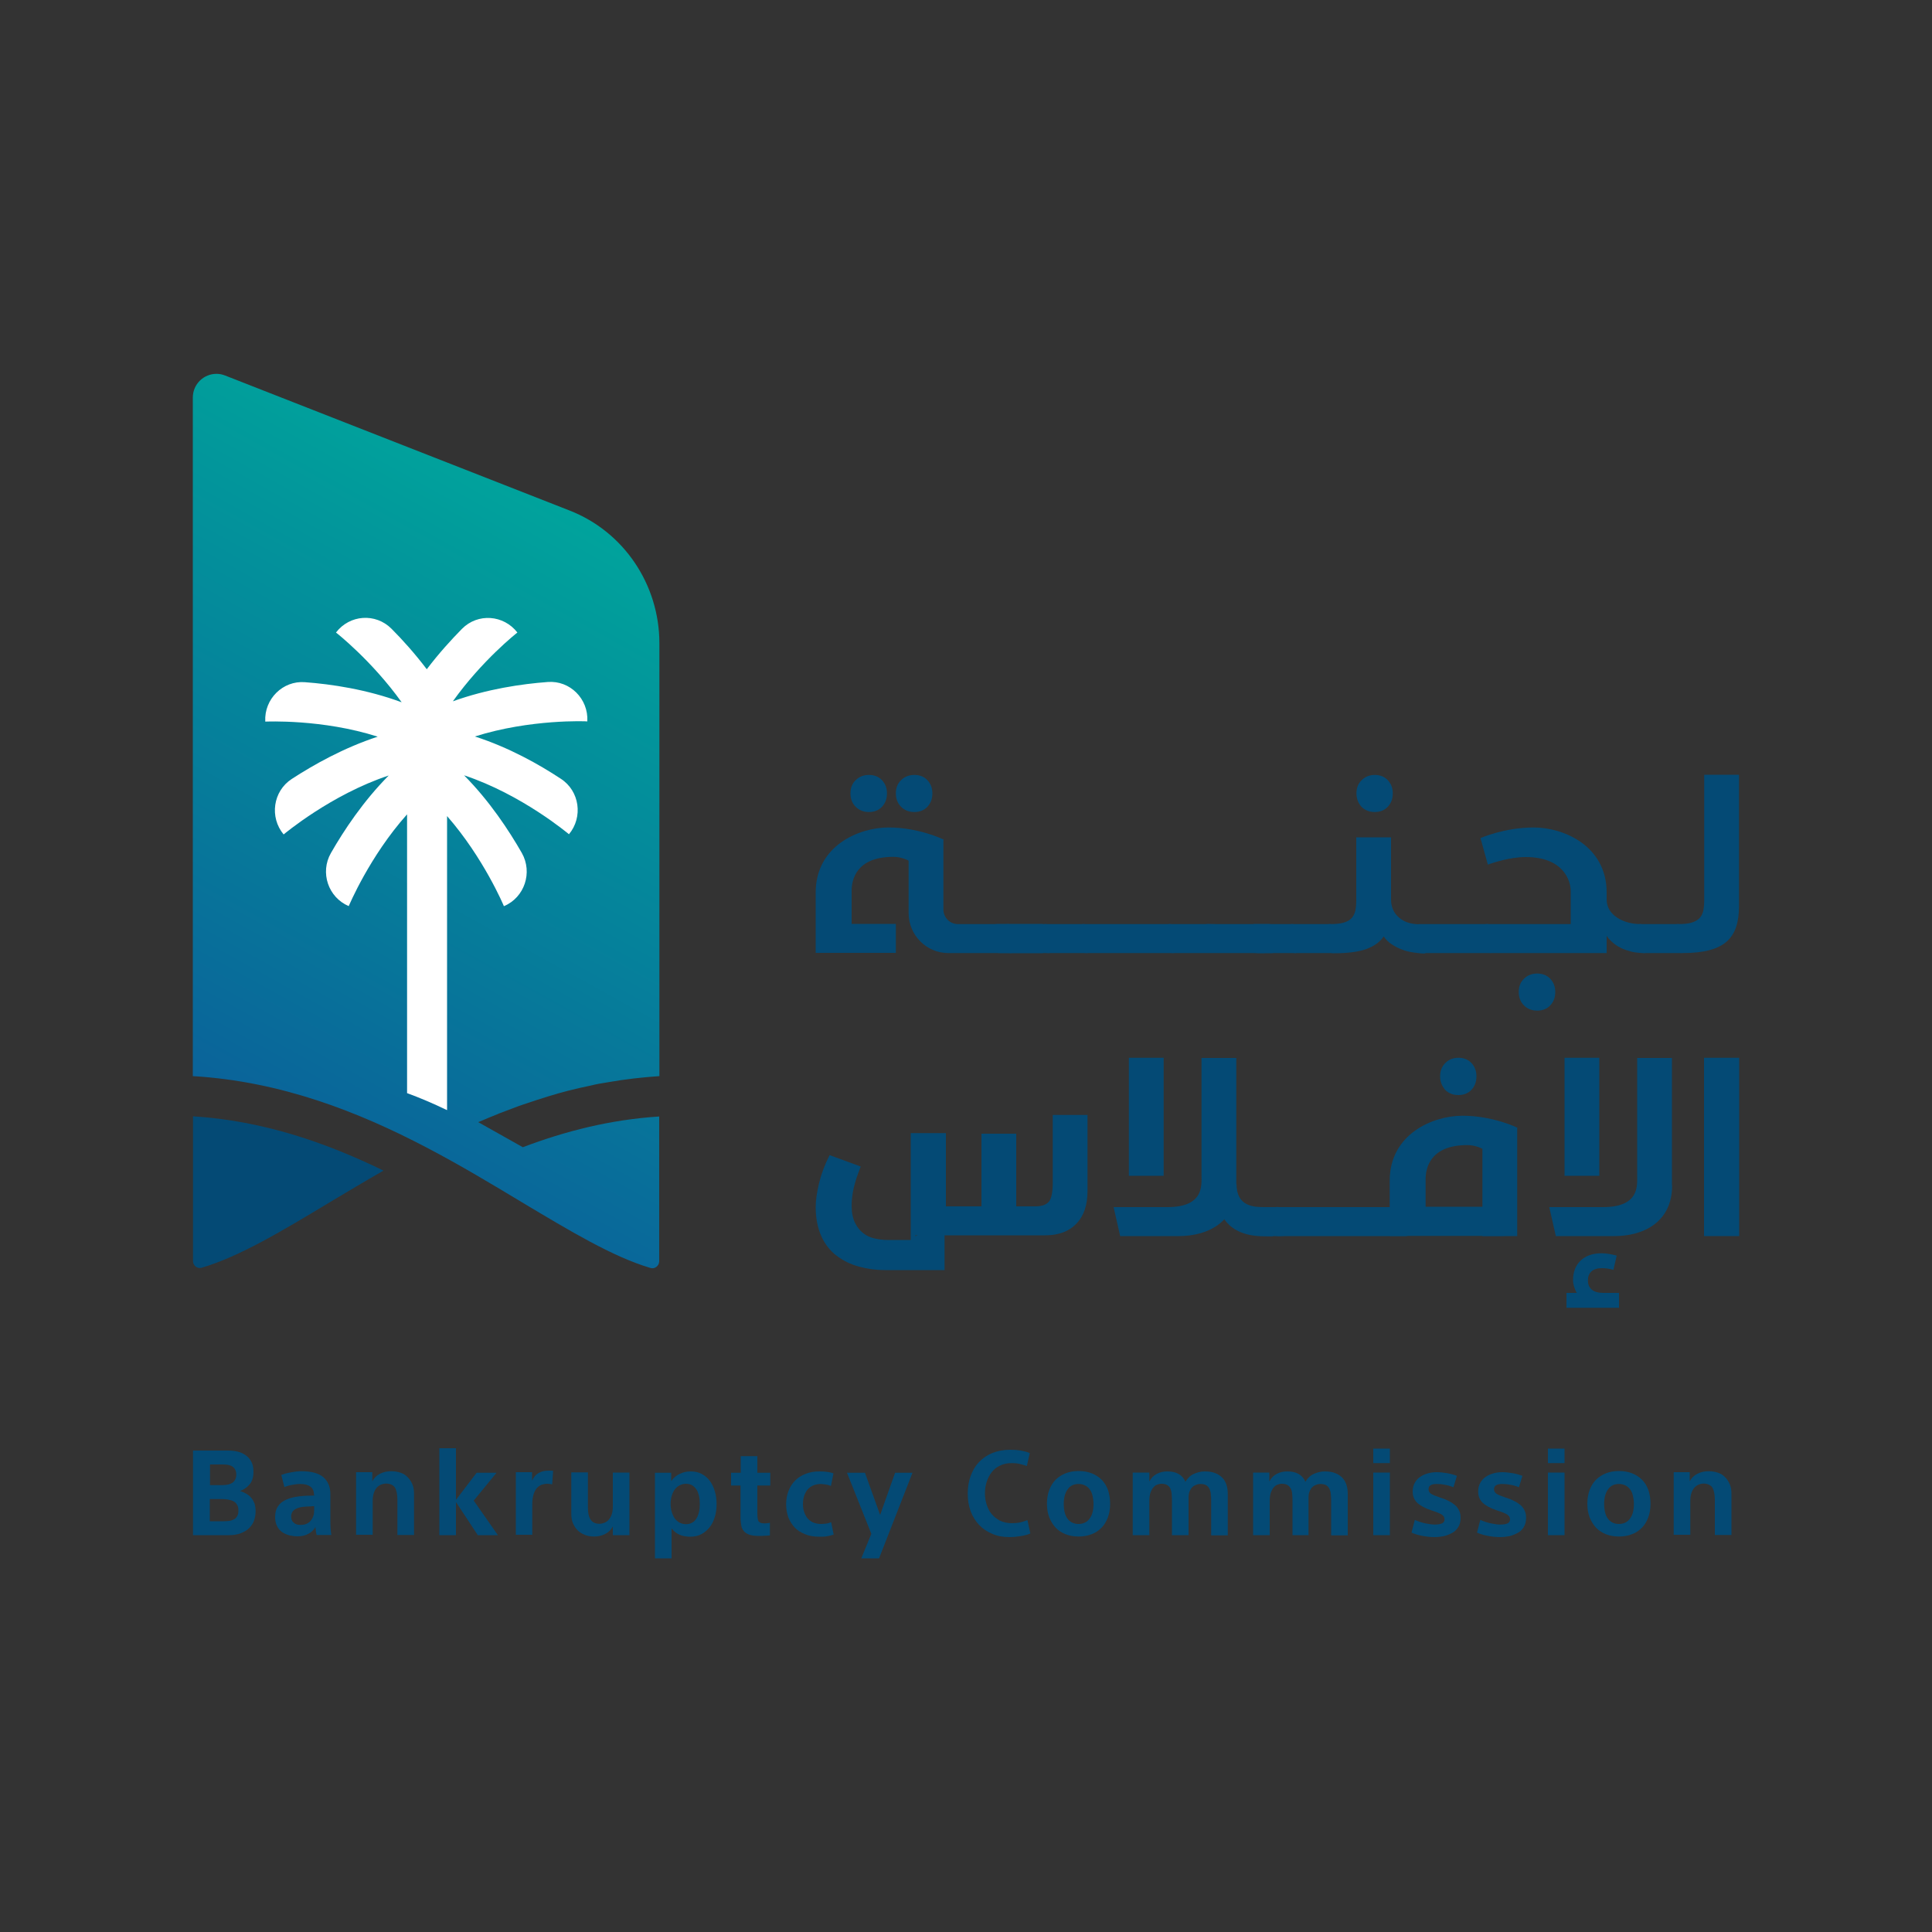 <?xml version="1.0" encoding="utf-8"?>
<!-- Generator: Adobe Illustrator 23.0.6, SVG Export Plug-In . SVG Version: 6.00 Build 0)  -->
<svg version="1.1" id="Layer_1" xmlns="http://www.w3.org/2000/svg" xmlns:xlink="http://www.w3.org/1999/xlink" x="0px" y="0px"
	 viewBox="0 0 1000 1000" style="enable-background:new 0 0 1000 1000;" xml:space="preserve">
<rect x="0" y="0" width="1000" height="1000" fill="#333333" stroke="none"/>
<style type="text/css">
	.st0{fill:#044A75;}
	.st1{fill:#FFFFFF;}
</style>
<g>
	<g>
		<path class="st0" d="M198.5,605.9c-9.6,5.5-18.8,11-27.5,16.2c-24.9,15-47.2,28.4-66.7,34.1c-2.2,0.6-4.4-1.1-4.4-3.5v-74.9
			C136.2,580.1,168.7,591.4,198.5,605.9"/>
	</g>
	<g>
		<defs>
			<path id="SVGID_1_" d="M99.8,205.8V557c45.7,2.7,85.7,18.5,120.7,36.8c17.8,9.3,34.2,19.2,49.5,28.4
				c24.9,14.9,47.3,28.4,66.7,34.1c2.2,0.7,4.5-1.1,4.5-3.5v-74.9c-25.3,1.6-48.7,7.6-70.6,15.9l-23.1-13c0.2-0.1,0.3-0.1,0.6-0.2
				c3.1-1.4,6.2-2.6,9.4-3.9c0.6-0.3,1.1-0.5,1.7-0.7c3-1.1,6-2.3,9-3.4c0.9-0.3,1.7-0.6,2.6-0.9c2.3-0.8,4.7-1.6,7.2-2.4
				c1.9-0.6,3.8-1.2,5.7-1.8c7-2.2,14.2-4,21.5-5.5c3.2-0.8,6.5-1.4,9.9-1.9c8.5-1.5,17.3-2.5,26.2-3.1v-224
				c0-30.5-18.5-57.9-46.6-68.8l-178.1-69.8c-1.5-0.6-3-0.9-4.4-0.9C105.6,193.4,99.8,198.7,99.8,205.8"/>
		</defs>
		<linearGradient id="SVGID_2_" gradientUnits="userSpaceOnUse" x1="408.267" y1="89.424" x2="70.531" y2="698.715">
			<stop  offset="0.279" style="stop-color:#00A69C"/>
			<stop  offset="0.397" style="stop-color:#02969B"/>
			<stop  offset="0.801" style="stop-color:#0A639A"/>
			<stop  offset="1" style="stop-color:#0D4F99"/>
		</linearGradient>
		<use xlink:href="#SVGID_1_"  style="overflow:visible;fill:url(#SVGID_2_);"/>
		<clipPath id="SVGID_3_">
			<use xlink:href="#SVGID_1_"  style="overflow:visible;"/>
		</clipPath>
	</g>
	<g>
		<path class="st0" d="M473.7,639.8l15.2-4.4v22h-30.7c-4.8,0-9.3-0.6-13.6-1.8c-4.3-1.2-8.1-3-11.5-5.6c-3.4-2.5-6.1-6-8-10.2
			c-1.9-4.3-2.9-9.3-2.9-15c0-3.5,0.6-7.7,1.8-12.6c1.2-4.9,3-9.6,5.4-14.3l16.1,5.9c-0.9,2.3-1.6,4.3-2.2,6c-0.6,1.8-1,3.5-1.4,5
			c-0.4,1.6-0.6,3.1-0.8,4.6c-0.2,1.5-0.3,3.1-0.3,4.7c0,3.5,0.6,6.4,1.7,8.7c1.1,2.3,2.5,4.1,4.2,5.4c1.7,1.4,3.7,2.3,5.9,2.8
			c2.2,0.5,4.4,0.8,6.6,0.8h12.2v-55.3h18.2v40.1l-13-2.2h22.9h36.6c3.1,0,5.3-0.8,6.7-2.3c1.4-1.5,2.1-4.9,2.1-10.1v-34.9h18v39.2
			c0,7.4-1.9,13.1-5.8,17.1c-3.8,4-9.2,6-16.1,6H473.7z M508,629.7v-42.9h18v44.5"/>
		<path class="st0" d="M660.5,624.7c1.2,0,9.6,0.6,10.2,1.9c0.7,1.2,1,3.3,1,6.2c0,2.3-0.2,4.1-0.5,5.2c-0.3,1.2-8.2,1.8-9,1.8h-5.7
			c-2.2,0-3.7-0.5-4.5-1.6c-0.8-1.1-1.2-3.1-1.2-5.9c0-2.3,0.3-4.2,1-5.5c0.7-1.3-1.5-2-0.2-2H660.5z"/>
		<path class="st0" d="M726.1,624.7c1.2,0,2.2,0.6,2.9,1.9c0.7,1.2,1,3.3,1,6.2c0,2.3-0.2,4.1-0.5,5.2c-0.3,1.2-0.9,1.8-1.7,1.8
			h-65.6c-2.2,0-3.3-0.5-4-1.6c-0.8-1.1-1.2-3.1-1.2-5.9c0-2.3,0.3-4.2,1-5.5c0.7-1.3,1.2-2,2.5-2H726.1z"/>
		<path class="st0" d="M745.4,557.1c0-2.8,0.9-5.1,2.7-6.9c1.8-1.8,4.1-2.7,6.8-2.7c2.7,0,5,0.9,6.7,2.7c1.7,1.8,2.6,4.1,2.6,6.9
			c0,2.9-0.9,5.2-2.6,7c-1.7,1.8-4,2.7-6.7,2.7c-2.8,0-5.1-0.9-6.9-2.7C746.3,562.1,745.4,559.8,745.4,557.1"/>
		<path class="st0" d="M816.1,669.2c-1.2-2.3-1.9-4.5-1.9-6.6c0-4.2,1.3-7.6,3.9-10.1c2.6-2.5,6.2-3.8,10.8-3.8
			c1.1,0,2.4,0.1,3.7,0.3c1.3,0.2,2.7,0.5,4.2,0.9l-1.7,7.4c-1.8-0.6-3.8-0.9-6-0.9c-2.4,0-4.2,0.6-5.4,1.7
			c-1.2,1.1-1.8,2.7-1.8,4.6c0,2.1,0.7,3.7,2,4.8c1.3,1.1,3.3,1.7,6,1.7h8.1v7.7h-27.2v-7.7H816.1z"/>
		<rect x="882" y="547.5" class="st0" width="18.2" height="92.3"/>
		<path class="st0" d="M521.6,478.3c1.2,0,2.2,0.6,2.8,1.9c0.7,1.3,1,3.3,1,6.2c0,2.3-0.2,4.1-0.5,5.2c-0.3,1.2-0.9,1.7-1.7,1.7
			h-5.5c-2.2,0-3.7-0.5-4.5-1.6c-0.8-1.1-1.2-3-1.2-5.9c0-2.3,0.3-4.2,1-5.5c0.7-1.3,1.7-2,3-2H521.6z"/>
		<path class="st0" d="M541.2,478.3c1.2,0,2.2,0.6,2.9,1.9c0.7,1.3,1,3.3,1,6.2c0,2.3-0.2,4.1-0.5,5.2c-0.3,1.2-0.9,1.7-1.7,1.7
			h-19.6c-2.2,0-3.7-0.5-4.5-1.6c-0.8-1.1-1.2-3-1.2-5.9c0-2.3,0.3-4.2,1-5.5c0.7-1.3,1.7-2,3-2H541.2z"/>
		<path class="st0" d="M560.8,478.3c1.2,0,2.2,0.6,2.9,1.9c0.7,1.3,1,3.3,1,6.2c0,2.3-0.2,4.1-0.5,5.2c-0.3,1.2-0.9,1.7-1.7,1.7
			h-19.6c-2.2,0-3.7-0.5-4.5-1.6c-0.8-1.1-1.2-3-1.2-5.9c0-2.3,0.3-4.2,1-5.5c0.7-1.3,1.7-2,3-2H560.8z"/>
		<path class="st0" d="M605.5,478.3c1.2,0,2.2,0.6,2.9,1.9c0.7,1.3,1,3.3,1,6.2c0,2.3-0.2,4.1-0.5,5.2c-0.3,1.2-0.9,1.7-1.7,1.7
			h-44.7c-2.2,0-3.7-0.5-4.5-1.6c-0.8-1.1-1.2-3-1.2-5.9c0-2.3,0.3-4.2,1-5.5c0.7-1.3,1.7-2,3-2H605.5z"/>
		<path class="st0" d="M625.2,478.3c1.2,0,29.5,0.6,30.2,1.9c0.7,1.3,1,3.3,1,6.2c0,2.3-0.2,4.1-0.5,5.2c-0.3,1.2-0.9,1.7-1.7,1.7
			h-47c-2.2,0-3.7-0.5-4.5-1.6c-0.8-1.1-1.2-3-1.2-5.9c0-2.3,0.3-4.2,1-5.5c0.7-1.3,1.7-2,3-2H625.2z"/>
		<path class="st0" d="M656.9,478.3c1.2,0,2.2,0.6,2.8,1.9c0.7,1.3,1,3.3,1,6.2c0,2.3-0.2,4.1-0.5,5.2c-0.3,1.2-0.9,1.7-1.7,1.7
			h-4.4c-2.2,0-31.1-0.5-31.8-1.6c-0.8-1.1-1.2-3-1.2-5.9c0-2.3,0.3-4.2,1-5.5c0.7-1.3,1.7-2,3-2H656.9z"/>
		<path class="st0" d="M668.9,478.3c1.2,0,2.2,0.6,2.9,1.9c0.7,1.3,1,3.3,1,6.2c0,2.3-0.2,4.1-0.5,5.2c-0.3,1.2-0.9,1.7-1.7,1.7
			h-19.6c-2.2,0-3.7-0.5-4.5-1.6c-0.8-1.1-1.2-3-1.2-5.9c0-2.3,0.3-4.2,1-5.5c0.7-1.3,1.7-2,3-2H668.9z"/>
		<path class="st0" d="M688.5,478.3c1.2,0,2.2,0.6,2.9,1.9c0.7,1.3,1,3.3,1,6.2c0,2.3-0.2,4.1-0.5,5.2c-0.3,1.2-0.9,1.7-1.7,1.7
			h-19.6c-2.2,0-3.7-0.5-4.5-1.6c-0.8-1.1-1.2-3-1.2-5.9c0-2.3,0.3-4.2,1-5.5c0.7-1.3,1.7-2,3-2H688.5z"/>
		<path class="st0" d="M688.5,478.3c2.7,0,5-0.2,6.8-0.7c1.8-0.5,3.2-1.2,4.2-2.3c1-1,1.6-2.3,2-3.8c0.3-1.5,0.5-3.3,0.5-5.5v-32.6
			h18v32.1c0,3.8,1.3,7,4,9.3c2.6,2.4,6.3,3.6,10.9,3.6c1.3,0,2.3,0.6,2.9,1.8c0.6,1.2,0.9,3.1,0.9,5.6c0,3.1-0.1,5.2-0.3,6.2
			c-0.2,1-0.6,1.5-1.2,1.5c-1.7,0-3.6-0.2-5.6-0.5c-2.1-0.3-4.1-0.8-5.9-1.5c-1.9-0.7-3.6-1.6-5.3-2.7c-1.7-1.1-3.1-2.5-4.2-4.1
			c-2,3-5.1,5.1-9.2,6.6c-4.1,1.4-9.5,2.1-16.2,2.1c-2.1,0-3.8-0.6-5-1.7c-1.2-1.2-1.9-3-1.9-5.4c0-2.6,0.4-4.6,1.2-5.9
			C686,478.9,687.1,478.3,688.5,478.3 M702.1,410.6c0-2.8,0.9-5.1,2.7-6.8c1.8-1.8,4.1-2.7,6.8-2.7c2.7,0,5,0.9,6.7,2.7
			c1.7,1.8,2.6,4.1,2.6,6.8c0,2.9-0.9,5.2-2.6,7c-1.7,1.8-4,2.7-6.7,2.7c-2.8,0-5.1-0.9-6.9-2.7C703,415.7,702.1,413.4,702.1,410.6"
			/>
		<path class="st0" d="M769.8,478.3c1.2,0,2.2,0.6,2.9,1.9c0.7,1.3,1,3.3,1,6.2c0,2.3-0.2,4.1-0.5,5.2c-0.3,1.2-0.9,1.7-1.7,1.7
			h-34.9c-2.2,0-3.7-0.5-4.5-1.6c-0.8-1.1-1.2-3-1.2-5.9c0-2.3,0.3-4.2,1-5.5c0.7-1.3,1.7-2,3-2H769.8z"/>
		<path class="st0" d="M831.6,493.3h-59.4c-2,0-3.6-0.5-4.9-1.6c-1.3-1.1-2-2.9-2-5.5c0-1.9,0.3-3.7,0.9-5.4
			c0.6-1.7,1.8-2.5,3.6-2.5H813v-17.1c0-5.4-3.8-17.6-23.3-17.6c-8.2,0-17,3-19.6,3.9l-3.8-13.7c0,0,12.3-5.5,27.6-5.5
			c15.3,0,37.7,9.4,37.7,33.7V493.3z"/>
		<rect x="584.3" y="547.5" class="st0" width="18" height="61.1"/>
		<path class="st0" d="M640,613.5c0,19.2-15,26.3-29.9,26.3h-30.3l-3.4-15h27.8c19,0,17.7-11.2,17.7-16.4v-60.8h18V613.5z"/>
		<rect x="809.8" y="547.5" class="st0" width="18" height="61.1"/>
		<path class="st0" d="M865.5,613.5c0,19.2-15,26.3-29.9,26.3h-30.3l-3.4-15h27.8c19,0,17.7-11.2,17.7-16.4v-60.8h18V613.5z"/>
		<path class="st0" d="M829,483.8v-18.2h2.6c0,8.2,8.9,12.7,17.4,12.7c1.1,0,1.8,0.5,2.3,1.5c0.5,1,0.7,3,0.7,6c0,1.7,0,3.1-0.1,4
			c-0.1,1-0.1,1.7-0.1,2.1c0,0.4-0.1,0.7-0.2,1c-0.1,0.3-0.2,0.4-0.3,0.4c-1.4,0-3-0.1-4.6-0.3c-1.7-0.2-3.4-0.7-5.2-1.3
			c-1.8-0.6-3.6-1.5-5.3-2.7c-1.7-1.2-3.3-2.7-4.6-4.6L829,483.8z"/>
		<path class="st0" d="M868.6,478.3c1.2,0,2.2,0.6,2.9,1.9c0.7,1.3,1,3.3,1,6.2c0,2.3-0.2,4.1-0.5,5.2c-0.3,1.2-0.9,1.7-1.7,1.7
			h-19.6c-2.2,0-3.7-0.5-4.5-1.6c-0.8-1.1-1.2-3-1.2-5.9c0-2.3,0.3-4.2,1-5.5c0.7-1.3,1.7-2,3-2H868.6z"/>
		<path class="st0" d="M868.6,478.3c2.7,0,5-0.2,6.8-0.7c1.8-0.5,3.2-1.3,4.2-2.3c1-1,1.6-2.3,2-3.8c0.3-1.5,0.5-3.4,0.5-5.5V401h18
			v68.1c0,4.1-0.5,7.7-1.5,10.7c-1,3-2.6,5.5-4.8,7.5c-2.3,2-5.2,3.5-9,4.5c-3.7,1-8.4,1.5-13.9,1.5c-2.2,0-3.9-0.6-5.1-1.8
			c-1.2-1.2-1.8-3-1.8-5.3c0-2.6,0.4-4.6,1.2-5.9C866.1,478.9,867.2,478.3,868.6,478.3"/>
		<path class="st0" d="M786.1,513.4c0-2.8,0.9-5.1,2.7-6.8c1.8-1.8,4.1-2.7,6.9-2.7c2.7,0,5,0.9,6.7,2.7c1.7,1.8,2.6,4.1,2.6,6.8
			c0,2.9-0.9,5.2-2.6,7c-1.7,1.8-4,2.7-6.7,2.7c-2.8,0-5.1-0.9-6.9-2.7C787,518.6,786.1,516.3,786.1,513.4"/>
		<path class="st0" d="M440.2,410.6c0-2.8,0.9-5.1,2.7-6.8c1.8-1.8,4.1-2.7,6.9-2.7c2.7,0,5,0.9,6.7,2.7c1.7,1.8,2.6,4.1,2.6,6.8
			c0,2.9-0.9,5.2-2.6,7c-1.7,1.8-4,2.7-6.7,2.7c-2.8,0-5.1-0.9-6.9-2.7C441.1,415.8,440.2,413.5,440.2,410.6"/>
		<path class="st0" d="M463.7,410.6c0-2.8,0.9-5.1,2.7-6.8c1.8-1.8,4.1-2.7,6.9-2.7c2.7,0,5,0.9,6.7,2.7c1.7,1.8,2.6,4.1,2.6,6.8
			c0,2.9-0.9,5.2-2.6,7c-1.7,1.8-4,2.7-6.7,2.7c-2.8,0-5.1-0.9-6.9-2.7C464.6,415.8,463.7,413.5,463.7,410.6"/>
		<path class="st0" d="M422.2,462c0-24.3,22.4-33.7,37.7-33.7c15.8,0,28.4,6.2,28.4,6.2l-9.7,16c-2.7-0.9-8.1-7-16.2-7
			c-19.5,0-21.6,12.2-21.6,17.6v17.1h22.9v15h-41.5V462z"/>
		<path class="st0" d="M495.8,478.3h44v15h-49c-11.3,0-20.5-9.3-20.5-20.7v-38.2h18v36.3C488.3,474.9,491.6,478.3,495.8,478.3"/>
		<path class="st0" d="M719.3,611.2c0-24.3,22.4-33.7,37.7-33.7c15.8,0,28.4,6.2,28.4,6.2l-9.7,16c-2.7-0.9-8.1-7-16.2-7
			c-19.5,0-21.6,12.2-21.6,17.6v14.3h42.3c1.8,0,3,0.9,3.6,2.6c0.6,1.7,0.9,3.5,0.9,5.4c0,2.6-0.7,4.4-2,5.5c-1.3,1.1-3,1.6-4.9,1.6
			h-58.5V611.2z"/>
		<rect x="767.3" y="583.7" class="st0" width="18" height="56.1"/>
		<path class="st0" d="M640,612.7c0,12.1,9.3,12.1,14.9,12.1c1.3,0,2.3,0.6,2.9,1.8c0.6,1.2,0.9,3,0.9,5.6c0,3.1,0.2,7.7,0.2,7.7
			h-4.5c-20.6,0-23.4-13.6-23.6-16.7L640,612.7z"/>
	</g>
	<path class="st0" d="M99.9,750.8h18c1.9,0,3.7,0.2,5.3,0.6c1.6,0.4,3,1.1,4.2,2c1.2,0.9,2.1,2,2.8,3.4c0.7,1.4,1,3.1,1,5
		c0,2.8-0.7,5-2,6.5c-1.3,1.6-3,2.7-4.9,3.4v0.1c1.2,0.3,2.2,0.8,3.1,1.3c0.9,0.5,1.8,1.2,2.5,2c0.7,0.8,1.3,1.8,1.8,3
		c0.4,1.2,0.6,2.6,0.6,4.2c0,1.6-0.3,3.2-0.8,4.7c-0.5,1.5-1.4,2.8-2.5,3.9c-1.1,1.1-2.6,2-4.4,2.7c-1.8,0.7-3.8,1-6.3,1H99.9V750.8
		z M108.7,768.7h6.2c2.4,0,4.3-0.4,5.5-1.3c1.2-0.9,1.9-2.3,1.9-4.2c0-1-0.2-1.9-0.6-2.6c-0.4-0.7-0.9-1.2-1.5-1.6
		c-0.6-0.4-1.4-0.6-2.2-0.8c-0.8-0.1-1.7-0.2-2.6-0.2h-6.7V768.7z M108.7,787.4h7.1c1.1,0,2.2-0.1,3.1-0.2c0.9-0.2,1.7-0.5,2.4-0.9
		c0.7-0.4,1.2-1,1.6-1.8c0.4-0.7,0.5-1.7,0.5-2.8s-0.2-2.1-0.7-2.8c-0.4-0.8-1-1.4-1.8-1.8c-0.7-0.4-1.7-0.7-2.7-0.9
		c-1.1-0.2-2.2-0.3-3.5-0.3h-6.1V787.4z"/>
	<path class="st0" d="M162.5,773.5c0-1.7-0.6-3.1-1.8-4c-1.2-0.9-2.9-1.4-5.3-1.4c-1.2,0-2.4,0.1-3.8,0.4c-1.4,0.2-2.9,0.6-4.4,1.2
		l-1.6-6.3c1.4-0.5,3.1-1,5-1.3c2-0.4,3.8-0.6,5.4-0.6c5.3,0,9.1,1.1,11.5,3.2c2.4,2.2,3.6,5.2,3.5,9.1v13.4c0,1.2,0,2.5,0.1,3.8
		c0.1,1.4,0.2,2.5,0.4,3.5h-7.6c-0.2-0.5-0.3-1.2-0.4-2c-0.1-0.8-0.2-1.5-0.2-2h-0.1c-0.8,1.4-2,2.6-3.6,3.4
		c-1.6,0.9-3.5,1.3-5.6,1.3c-1.4,0-2.8-0.2-4.2-0.5c-1.4-0.4-2.6-0.9-3.8-1.7c-1.1-0.8-2-1.8-2.6-3.1c-0.6-1.2-1-2.8-1-4.7
		c0-2.3,0.5-4.2,1.6-5.7c1-1.5,2.5-2.6,4.4-3.4c1.9-0.8,4-1.3,6.5-1.6c2.5-0.3,5.1-0.4,7.7-0.4V773.5z M161.3,779.7
		c-1.4,0-2.8,0.1-4.1,0.2c-1.3,0.1-2.4,0.4-3.4,0.8c-1,0.4-1.8,0.9-2.3,1.6c-0.5,0.7-0.8,1.6-0.8,2.6c0,1.4,0.4,2.5,1.3,3.2
		c0.8,0.8,2,1.2,3.5,1.2c1.2,0,2.3-0.2,3.2-0.6c0.9-0.4,1.7-1,2.2-1.7c0.6-0.7,1-1.5,1.3-2.4s0.4-1.8,0.4-2.7v-2.3H161.3z"/>
	<path class="st0" d="M192.7,762.3v4.3h0.1c0.8-1.6,2.1-2.9,3.9-3.8c1.8-0.9,3.7-1.3,5.8-1.3c1.8,0,3.5,0.3,4.9,0.8
		c1.5,0.5,2.7,1.3,3.7,2.4c1,1,1.8,2.3,2.4,3.7c0.6,1.5,0.8,3.1,0.8,4.8v21.3h-8.6v-18.1c0-1.3-0.1-2.5-0.3-3.6
		c-0.2-1.1-0.5-2-0.9-2.7c-0.4-0.7-1-1.2-1.8-1.6c-0.8-0.4-1.7-0.6-2.9-0.6c-0.8,0-1.7,0.2-2.5,0.5c-0.8,0.3-1.5,0.8-2.2,1.5
		c-0.7,0.7-1.2,1.7-1.6,2.8c-0.4,1.2-0.6,2.6-0.6,4.2v17.5h-8.6v-32.4H192.7z"/>
	<polygon class="st0" points="257,762.3 245.2,776.7 257.7,794.6 247.3,794.6 236.1,777.6 236,777.6 236,794.6 227.4,794.6 
		227.4,749.6 236,749.6 236,776.2 236.1,776.2 246.7,762.3 	"/>
	<path class="st0" d="M285.8,768.3c-0.4-0.1-0.8-0.1-1.2-0.2c-0.4,0-0.8-0.1-1.3-0.1c-1,0-2,0.2-3,0.5c-0.9,0.4-1.8,1-2.5,1.8
		c-0.7,0.9-1.3,2-1.7,3.4c-0.4,1.4-0.6,3.1-0.6,5.1v15.6H267v-32.4h8.4v4.2h0.1c1.5-3.3,4.3-5,8.4-5c0.4,0,0.8,0,1.2,0
		c0.4,0,0.8,0.1,1.2,0.1L285.8,768.3z"/>
	<path class="st0" d="M317.2,794.6v-4.4h-0.1c-0.8,1.6-2.1,2.9-3.9,3.8c-1.8,0.9-3.7,1.3-5.7,1.3c-1.8,0-3.5-0.3-4.9-0.9
		c-1.5-0.6-2.7-1.4-3.7-2.4c-1-1-1.8-2.3-2.4-3.7c-0.6-1.4-0.8-3.1-0.8-4.9v-21.3h8.6v18.1c0,1.3,0.1,2.5,0.3,3.5
		c0.2,1,0.5,1.9,1,2.7c0.5,0.8,1.1,1.3,1.8,1.7c0.8,0.4,1.7,0.6,2.9,0.6c0.8,0,1.7-0.2,2.5-0.5c0.8-0.3,1.5-0.8,2.2-1.5
		c0.6-0.7,1.2-1.6,1.6-2.8c0.4-1.2,0.6-2.6,0.6-4.2v-17.5h8.6v32.4H317.2z"/>
	<path class="st0" d="M347.6,806.6H339v-44.3h8.4v4.2h0.1c1.2-1.7,2.7-2.9,4.5-3.7c1.7-0.8,3.5-1.2,5.4-1.2c2.2,0,4.1,0.4,5.8,1.3
		c1.7,0.9,3.1,2.1,4.2,3.6c1.1,1.5,2,3.3,2.6,5.4c0.6,2,0.9,4.2,0.9,6.6s-0.3,4.6-0.9,6.6c-0.6,2.1-1.5,3.9-2.7,5.4
		c-1.2,1.5-2.6,2.7-4.3,3.6c-1.7,0.9-3.6,1.3-5.8,1.3c-1.8,0-3.5-0.3-5.2-0.9c-1.7-0.7-3.1-1.8-4.3-3.3h-0.1V806.6z M362.2,778.4
		c0-1.5-0.1-2.8-0.4-4.1c-0.3-1.3-0.7-2.4-1.3-3.3c-0.6-0.9-1.3-1.6-2.2-2.2c-0.9-0.5-2-0.8-3.2-0.8c-1.2,0-2.3,0.3-3.3,0.8
		c-1,0.5-1.8,1.2-2.5,2.1c-0.7,0.9-1.2,2-1.6,3.3c-0.4,1.3-0.6,2.7-0.6,4.2c0,1.5,0.2,2.9,0.6,4.2c0.4,1.3,0.9,2.4,1.5,3.3
		c0.7,0.9,1.5,1.6,2.5,2.2c1,0.5,2.1,0.8,3.4,0.8c1.3,0,2.3-0.3,3.2-0.8c0.9-0.5,1.7-1.3,2.2-2.2c0.6-0.9,1-2.1,1.3-3.3
		C362.1,781.3,362.2,779.9,362.2,778.4"/>
	<path class="st0" d="M378.5,762.3h4.9v-8.6h8.6v8.6h6.7v6.6H392v14.5c0,1.1,0.1,2,0.2,2.7c0.1,0.7,0.3,1.2,0.6,1.5
		c0.3,0.3,0.6,0.5,1.1,0.7c0.5,0.1,1.1,0.2,1.8,0.2c0.5,0,1,0,1.4-0.1c0.4,0,0.9-0.1,1.4-0.2v6.5c-0.8,0.1-1.7,0.2-2.7,0.2
		c-1,0.1-1.9,0.1-2.9,0.1c-2,0-3.6-0.2-4.9-0.6c-1.2-0.4-2.2-1-2.9-1.8c-0.7-0.8-1.2-1.7-1.4-2.9c-0.2-1.2-0.4-2.5-0.4-4.1v-16.7
		h-4.9V762.3z"/>
	<path class="st0" d="M430.1,769.1c-0.8-0.3-1.7-0.6-2.6-0.7s-1.8-0.3-2.6-0.3c-1.5,0-2.9,0.3-4.1,0.8c-1.2,0.5-2.1,1.3-2.9,2.2
		c-0.7,0.9-1.3,2-1.7,3.3c-0.4,1.3-0.6,2.6-0.6,4.1s0.2,2.8,0.6,4c0.4,1.3,1,2.3,1.7,3.3c0.8,0.9,1.8,1.7,2.9,2.2
		c1.2,0.5,2.6,0.8,4.2,0.8c0.8,0,1.7-0.1,2.6-0.2c0.9-0.1,1.8-0.4,2.6-0.7l1.3,6.4c-1.2,0.4-2.4,0.7-3.6,0.9
		c-1.2,0.2-2.4,0.2-3.7,0.2c-2.9,0-5.4-0.4-7.5-1.3c-2.2-0.9-4-2-5.4-3.5c-1.4-1.5-2.5-3.3-3.3-5.3c-0.7-2.1-1.1-4.3-1.1-6.7
		c0-2.4,0.4-4.7,1.2-6.8c0.8-2.1,1.9-3.9,3.4-5.4c1.4-1.5,3.3-2.7,5.4-3.5c2.2-0.9,4.6-1.3,7.3-1.3c2.8,0,5.2,0.3,7.2,1L430.1,769.1
		z"/>
	<polygon class="st0" points="455.5,784 455.6,784 463.3,762.3 472.3,762.3 455,806.6 445.8,806.6 451,793.9 438.4,762.3 
		447.7,762.3 	"/>
	<path class="st0" d="M531.5,758.8c-1.2-0.4-2.4-0.8-3.8-1.1c-1.3-0.3-2.7-0.4-4-0.4c-2.3,0-4.3,0.4-6.1,1.3c-1.8,0.8-3.2,2-4.3,3.4
		c-1.1,1.4-2,3.1-2.6,5c-0.6,1.9-0.9,3.9-0.9,6c0,2,0.3,3.9,0.9,5.8c0.6,1.8,1.4,3.5,2.6,4.9c1.2,1.4,2.6,2.5,4.3,3.4
		c1.7,0.8,3.7,1.3,6,1.3c1.6,0,3.1-0.1,4.4-0.4c1.3-0.3,2.6-0.7,3.8-1.2l1.5,6.9c-1.5,0.7-3.2,1.1-5.1,1.4c-1.8,0.3-3.7,0.5-5.7,0.5
		c-3.3,0-6.2-0.5-8.9-1.7c-2.7-1.1-4.9-2.6-6.8-4.6c-1.9-2-3.4-4.4-4.4-7.1c-1-2.7-1.5-5.8-1.5-9.1s0.5-6.4,1.5-9.1
		c1-2.8,2.4-5.2,4.3-7.2c1.9-2,4.2-3.6,6.9-4.7c2.7-1.1,5.8-1.7,9.2-1.7c1.9,0,3.8,0.1,5.5,0.4c1.7,0.3,3.3,0.7,4.7,1.3L531.5,758.8
		z"/>
	<path class="st0" d="M574.6,778.4c0,2.6-0.4,5-1.2,7.1c-0.8,2.1-1.9,3.9-3.3,5.3c-1.4,1.4-3.1,2.6-5.1,3.3c-2,0.8-4.2,1.2-6.7,1.2
		c-2.5,0-4.8-0.4-6.8-1.2c-2-0.8-3.7-1.9-5.1-3.4c-1.4-1.5-2.5-3.3-3.3-5.3c-0.8-2.1-1.2-4.5-1.2-7.1c0-2.6,0.4-5,1.2-7.1
		c0.8-2.1,1.9-3.9,3.3-5.3c1.4-1.4,3.1-2.5,5.1-3.3c2-0.8,4.3-1.2,6.8-1.2c2.5,0,4.8,0.4,6.8,1.2c2,0.8,3.7,1.9,5.1,3.3
		c1.4,1.4,2.5,3.2,3.3,5.3C574.2,773.4,574.6,775.8,574.6,778.4 M566,778.4c0-1.5-0.2-2.9-0.5-4.2c-0.3-1.3-0.8-2.4-1.4-3.2
		c-0.6-0.9-1.4-1.6-2.4-2.1c-1-0.5-2.1-0.8-3.4-0.8c-2.5,0-4.4,0.9-5.7,2.8c-1.3,1.8-2,4.3-2,7.5c0,3.2,0.6,5.8,1.9,7.6
		c1.3,1.8,3.2,2.8,5.7,2.8c2.6,0,4.5-1,5.8-2.8C565.4,784.1,566,781.6,566,778.4"/>
	<path class="st0" d="M594.9,762.3v4.4h0.1c0.8-1.6,2-2.9,3.7-3.8c1.7-0.9,3.5-1.3,5.5-1.3c2.3,0,4.2,0.4,5.8,1.3
		c1.6,0.9,2.8,2.2,3.5,4h0.1c1.1-1.8,2.5-3.2,4.3-4c1.8-0.8,3.6-1.3,5.7-1.3c2.2,0,4,0.3,5.4,0.9c1.4,0.5,2.6,1.3,3.6,2.3
		c1,1,1.7,2.2,2.2,3.7c0.5,1.5,0.7,3.1,0.7,4.9v21.3h-8.6v-18.1c0-1.3-0.1-2.5-0.2-3.5c-0.1-1-0.4-1.9-0.8-2.7
		c-0.4-0.7-0.9-1.3-1.7-1.7c-0.7-0.4-1.7-0.6-2.8-0.6c-0.7,0-1.5,0.1-2.2,0.4c-0.8,0.3-1.4,0.6-2,1.2c-0.6,0.5-1,1.2-1.4,2.1
		c-0.4,0.9-0.6,2-0.6,3.2v19.6h-8.6v-18.2c0-1.3-0.1-2.5-0.2-3.5c-0.1-1-0.4-1.9-0.7-2.6c-0.4-0.7-0.9-1.3-1.7-1.7
		c-0.7-0.4-1.7-0.6-2.8-0.6c-0.8,0-1.6,0.2-2.4,0.5c-0.8,0.3-1.4,0.9-2,1.6c-0.6,0.7-1,1.6-1.4,2.7c-0.3,1.1-0.5,2.5-0.5,4.1v17.7
		h-8.6v-32.4H594.9z"/>
	<path class="st0" d="M657,762.3v4.4h0.1c0.8-1.6,2-2.9,3.7-3.8c1.7-0.9,3.5-1.3,5.5-1.3c2.3,0,4.2,0.4,5.8,1.3
		c1.6,0.9,2.8,2.2,3.5,4h0.1c1.1-1.8,2.5-3.2,4.3-4c1.8-0.8,3.7-1.3,5.7-1.3c2.2,0,4,0.3,5.4,0.9c1.4,0.5,2.6,1.3,3.6,2.3
		c1,1,1.7,2.2,2.2,3.7c0.5,1.5,0.7,3.1,0.7,4.9v21.3h-8.6v-18.1c0-1.3-0.1-2.5-0.2-3.5c-0.1-1-0.4-1.9-0.8-2.7
		c-0.4-0.7-0.9-1.3-1.7-1.7c-0.7-0.4-1.7-0.6-2.8-0.6c-0.7,0-1.5,0.1-2.2,0.4c-0.8,0.3-1.4,0.6-2,1.2c-0.6,0.5-1,1.2-1.4,2.1
		c-0.4,0.9-0.6,2-0.6,3.2v19.6H669v-18.2c0-1.3-0.1-2.5-0.2-3.5c-0.1-1-0.4-1.9-0.8-2.6c-0.4-0.7-0.9-1.3-1.7-1.7
		c-0.7-0.4-1.7-0.6-2.8-0.6c-0.8,0-1.6,0.2-2.4,0.5c-0.8,0.3-1.4,0.9-2,1.6c-0.6,0.7-1,1.6-1.4,2.7c-0.3,1.1-0.5,2.5-0.5,4.1v17.7
		h-8.6v-32.4H657z"/>
	<path class="st0" d="M719.4,757.3h-8.6v-7.5h8.6V757.3z M719.4,794.6h-8.6v-32.4h8.6V794.6z"/>
	<path class="st0" d="M752.3,769.8c-1.7-0.7-3.2-1.1-4.6-1.3c-1.4-0.3-2.8-0.4-4.1-0.4c-1.3,0-2.3,0.2-3,0.6
		c-0.8,0.4-1.2,1.1-1.2,2.1c0,0.9,0.4,1.7,1.2,2.3c0.8,0.6,2.4,1.2,4.7,2c1.7,0.5,3.2,1.1,4.5,1.8c1.3,0.6,2.4,1.4,3.4,2.2
		c0.9,0.8,1.6,1.8,2.1,2.9c0.5,1.1,0.7,2.3,0.7,3.7c0,1.8-0.4,3.4-1.2,4.7c-0.8,1.3-1.8,2.3-3.1,3c-1.3,0.7-2.7,1.3-4.3,1.7
		c-1.6,0.3-3.2,0.5-4.8,0.5c-2,0-4-0.2-6.2-0.6c-2.2-0.4-4.1-1-5.8-1.7l1.7-6.6c1.8,0.8,3.6,1.4,5.5,1.8c1.9,0.4,3.5,0.6,4.8,0.6
		c1.7,0,2.9-0.2,3.8-0.6c0.9-0.4,1.3-1.2,1.3-2.2c0-0.9-0.5-1.7-1.5-2.4c-1-0.6-2.7-1.3-5.2-2.1c-3.4-1.1-5.9-2.5-7.5-4
		c-1.6-1.6-2.3-3.5-2.3-5.8c0-1.8,0.4-3.3,1.1-4.5c0.7-1.3,1.6-2.3,2.8-3.1c1.2-0.8,2.5-1.4,4-1.8c1.5-0.4,3-0.6,4.5-0.6
		c1.7,0,3.5,0.2,5.3,0.5c1.9,0.3,3.6,0.8,5.2,1.4L752.3,769.8z"/>
	<path class="st0" d="M786.2,769.8c-1.7-0.7-3.2-1.1-4.6-1.3c-1.4-0.3-2.8-0.4-4.1-0.4c-1.3,0-2.3,0.2-3,0.6
		c-0.8,0.4-1.2,1.1-1.2,2.1c0,0.9,0.4,1.7,1.2,2.3c0.8,0.6,2.4,1.2,4.7,2c1.7,0.5,3.2,1.1,4.5,1.8c1.3,0.6,2.4,1.4,3.4,2.2
		c0.9,0.8,1.6,1.8,2.1,2.9c0.5,1.1,0.7,2.3,0.7,3.7c0,1.8-0.4,3.4-1.2,4.7c-0.8,1.3-1.8,2.3-3.1,3c-1.3,0.7-2.7,1.3-4.3,1.7
		c-1.6,0.3-3.2,0.5-4.8,0.5c-2,0-4.1-0.2-6.2-0.6c-2.2-0.4-4.1-1-5.8-1.7l1.7-6.6c1.8,0.8,3.6,1.4,5.5,1.8c1.9,0.4,3.5,0.6,4.8,0.6
		c1.7,0,2.9-0.2,3.8-0.6c0.9-0.4,1.3-1.2,1.3-2.2c0-0.9-0.5-1.7-1.5-2.4c-1-0.6-2.7-1.3-5.2-2.1c-3.4-1.1-5.9-2.5-7.5-4
		c-1.6-1.6-2.3-3.5-2.3-5.8c0-1.8,0.4-3.3,1.1-4.5c0.7-1.3,1.6-2.3,2.8-3.1c1.2-0.8,2.5-1.4,4-1.8c1.5-0.4,3-0.6,4.5-0.6
		c1.7,0,3.5,0.2,5.3,0.5c1.9,0.3,3.6,0.8,5.2,1.4L786.2,769.8z"/>
	<path class="st0" d="M809.8,757.3h-8.6v-7.5h8.6V757.3z M809.8,794.6h-8.6v-32.4h8.6V794.6z"/>
	<path class="st0" d="M854.3,778.4c0,2.6-0.4,5-1.2,7.1c-0.8,2.1-1.9,3.9-3.3,5.3c-1.4,1.4-3.1,2.6-5.1,3.3c-2,0.8-4.2,1.2-6.7,1.2
		c-2.5,0-4.8-0.4-6.8-1.2c-2-0.8-3.7-1.9-5.1-3.4c-1.4-1.5-2.5-3.3-3.3-5.3c-0.8-2.1-1.2-4.5-1.2-7.1c0-2.6,0.4-5,1.2-7.1
		c0.8-2.1,1.9-3.9,3.3-5.3c1.4-1.4,3.1-2.5,5.1-3.3c2-0.8,4.2-1.2,6.8-1.2c2.5,0,4.8,0.4,6.8,1.2c2,0.8,3.7,1.9,5.1,3.3
		c1.4,1.4,2.5,3.2,3.3,5.3C853.9,773.4,854.3,775.8,854.3,778.4 M845.7,778.4c0-1.5-0.2-2.9-0.5-4.2c-0.3-1.3-0.8-2.4-1.4-3.2
		c-0.6-0.9-1.4-1.6-2.4-2.1c-1-0.5-2.1-0.8-3.4-0.8c-2.5,0-4.4,0.9-5.7,2.8c-1.3,1.8-2,4.3-2,7.5c0,3.2,0.6,5.8,1.9,7.6
		c1.3,1.8,3.2,2.8,5.7,2.8c2.6,0,4.5-1,5.8-2.8C845.1,784.1,845.7,781.6,845.7,778.4"/>
	<path class="st0" d="M874.6,762.3v4.3h0.1c0.8-1.6,2.1-2.9,3.9-3.8c1.8-0.9,3.7-1.3,5.8-1.3c1.8,0,3.4,0.3,4.9,0.8
		c1.5,0.5,2.7,1.3,3.7,2.4c1,1,1.8,2.3,2.4,3.7c0.6,1.5,0.8,3.1,0.8,4.8v21.3h-8.6v-18.1c0-1.3-0.1-2.5-0.3-3.6
		c-0.2-1.1-0.5-2-0.9-2.7c-0.4-0.7-1-1.2-1.8-1.6c-0.8-0.4-1.7-0.6-2.9-0.6c-0.8,0-1.7,0.2-2.4,0.5c-0.8,0.3-1.5,0.8-2.2,1.5
		c-0.7,0.7-1.2,1.7-1.6,2.8c-0.4,1.2-0.6,2.6-0.6,4.2v17.5h-8.6v-32.4H874.6z"/>
	<path class="st1" d="M173.9,327.4L173.9,327.4c7.1-9.3,20.5-10.2,28.7-2c5.6,5.6,12,12.7,18.3,21c6.2-8.2,12.7-15.3,18.2-20.9
		c8.2-8.3,21.6-7.3,28.7,1.9c-0.3,0.2-18.3,14.4-33.4,35.6c17.7-6.4,35.7-9,49.1-10c11.5-0.9,21.1,8.7,20.5,20.3l0,0.1
		c-0.4-0.1-29.5-1.3-58.2,7.8c17.7,5.7,33.3,14.5,44.5,21.9c9.7,6.3,11.6,19.8,4.2,28.7l0,0c-0.3-0.2-24.4-20.6-54.3-30.5
		c13.2,13.3,23.2,28.5,29.9,40.2c5.7,10.1,1.4,23-9.2,27.5l-0.1,0c-0.1-0.3-10.5-25-29.4-46.6v152.2c-7.1-3.4-14.1-6.4-20.7-8.8
		V421.5c-19.4,21.7-30,47.1-30.2,47.5l0,0c-10.6-4.5-15-17.4-9.2-27.5c6.7-11.7,16.7-26.8,29.9-40.1c-29.9,9.9-54.1,30.3-54.4,30.5
		l0,0c-7.4-8.9-5.5-22.4,4.2-28.7c11.2-7.3,26.8-16.1,44.5-21.9c-28.7-9.2-57.8-7.8-58.2-7.8v-0.1c-0.6-11.6,9.1-21.2,20.5-20.3
		c13.6,1,32,3.7,50.1,10.4C192.5,342,174.2,327.6,173.9,327.4"/>
</g>
</svg>
